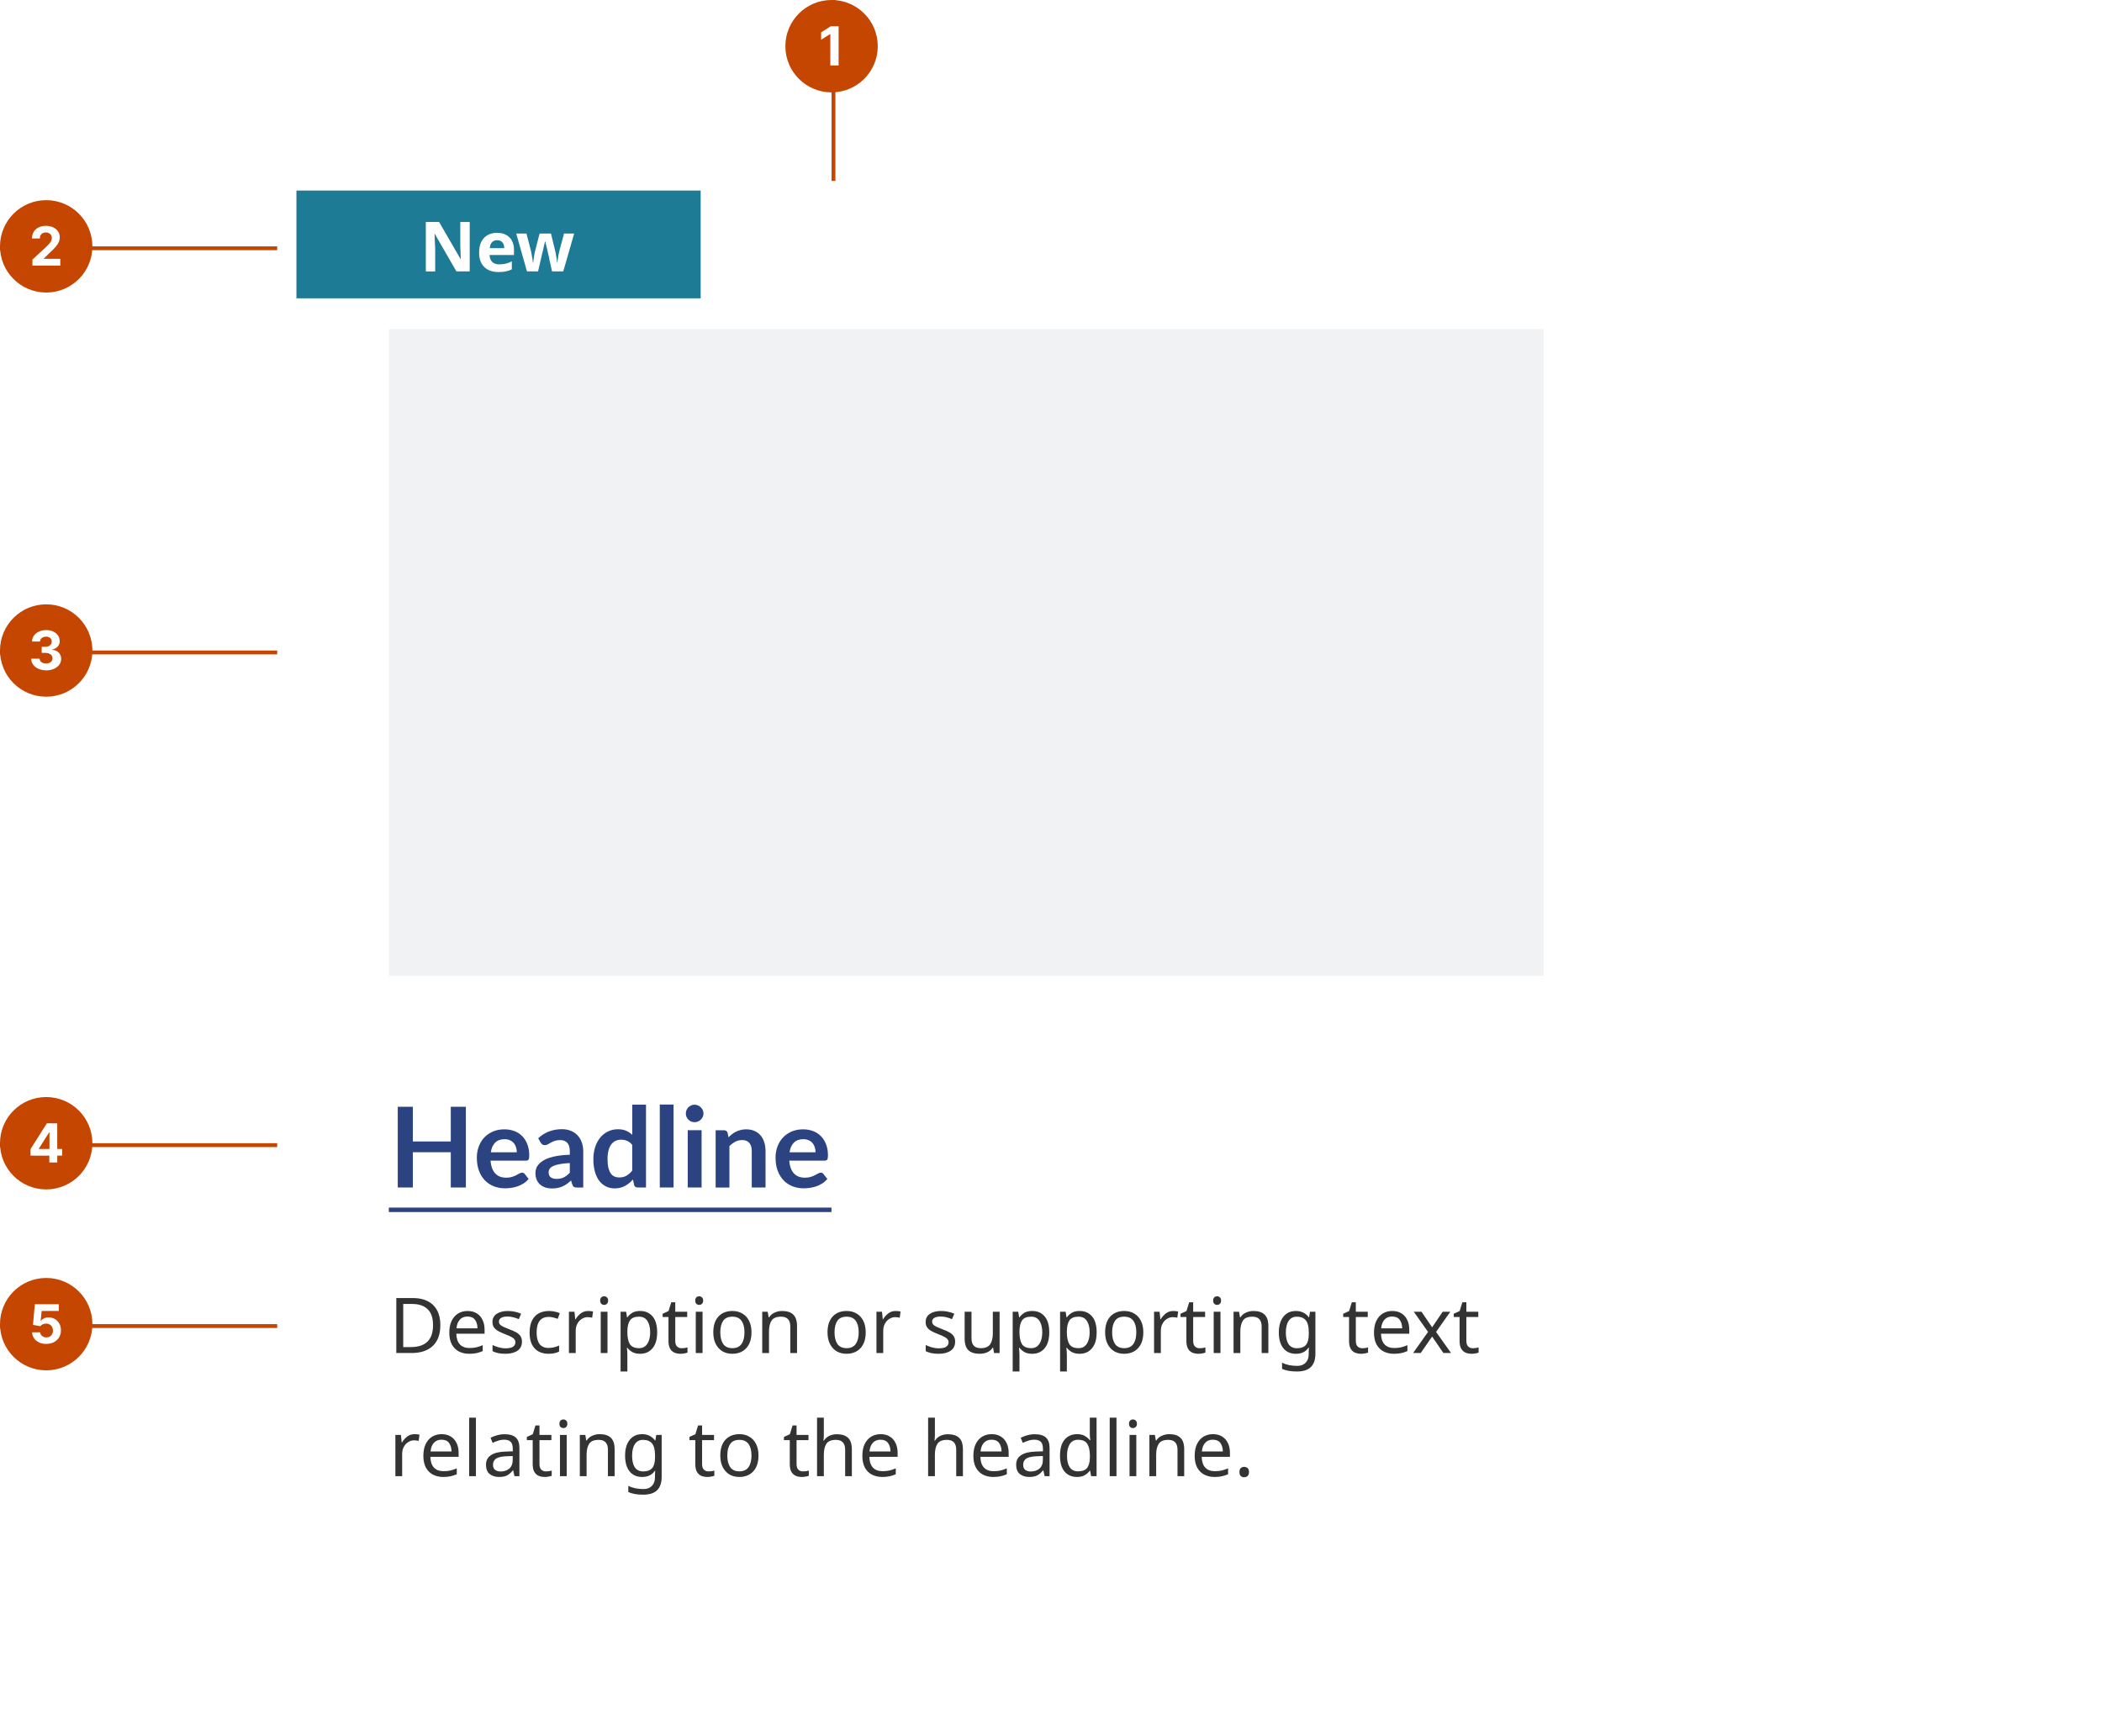 <?xml version="1.0" encoding="UTF-8"?><svg id="a" xmlns="http://www.w3.org/2000/svg" xmlns:xlink="http://www.w3.org/1999/xlink" width="546" height="451" viewBox="0 0 546 451"><defs><filter id="b" x="47" y="19" width="408" height="439" filterUnits="userSpaceOnUse"><feOffset dx="0" dy="3"/><feGaussianBlur result="c" stdDeviation="10"/><feFlood flood-color="#000" flood-opacity=".2"/><feComposite in2="c" operator="in"/><feComposite in="SourceGraphic"/></filter><clipPath id="d"><rect x="77" y="46.5" width="348" height="378" style="fill:none;"/></clipPath><clipPath id="e"><rect x="101" y="82.5" width="300" height="168" style="fill:none;"/></clipPath><clipPath id="f"><rect y="332" width="72" height="24" style="fill:none;"/></clipPath><clipPath id="g"><path d="M12,332h0c6.63,0,12,5.37,12,12s-5.37,12-12,12-12-5.37-12-12,5.37-12,12-12Z" style="fill:none;"/></clipPath><clipPath id="h"><rect y="285" width="72" height="24" style="fill:none;"/></clipPath><clipPath id="i"><path d="M12,285h0c6.63,0,12,5.37,12,12s-5.37,12-12,12-12-5.37-12-12,5.37-12,12-12Z" style="fill:none;"/></clipPath><clipPath id="j"><rect y="157" width="72" height="24" style="fill:none;"/></clipPath><clipPath id="k"><path d="M12,157h0c6.63,0,12,5.37,12,12s-5.37,12-12,12-12-5.37-12-12,5.37-12,12-12Z" style="fill:none;"/></clipPath><clipPath id="l"><rect y="52" width="72" height="24" style="fill:none;"/></clipPath><clipPath id="m"><path d="M12,52h0c6.63,0,12,5.37,12,12s-5.37,12-12,12S0,70.63,0,64s5.37-12,12-12Z" style="fill:none;"/></clipPath><clipPath id="n"><rect x="204" width="24" height="47" style="fill:none;"/></clipPath><clipPath id="o"><path d="M216,0h0c6.63,0,12,5.37,12,12s-5.37,12-12,12-12-5.37-12-12,5.37-12,12-12Z" style="fill:none;"/></clipPath></defs><g style="filter:url(#b);"><g style="clip-path:url(#d);"><rect x="77" y="46.5" width="348" height="378" style="fill:#fff;"/><g style="clip-path:url(#e);"><rect x="101" y="82.5" width="300" height="168" style="fill:#f1f2f3;"/></g><path d="M121.01,284.53v20.97h-3.92v-9.16h-9.85v9.16h-3.92v-20.97h3.92v9.02h9.85v-9.02h3.92ZM134.24,296.35c0-.46-.07-.9-.2-1.3-.13-.42-.32-.78-.58-1.09-.26-.31-.59-.55-1-.73-.4-.18-.86-.28-1.39-.28-1.04,0-1.85.3-2.45.89-.59.59-.97,1.43-1.13,2.51h6.76ZM127.42,298.51c.06.76.19,1.43.41,1.99.21.55.49,1.01.84,1.38.35.36.76.63,1.23.81.48.17,1.01.26,1.6.26s1.08-.07,1.49-.2c.43-.14.79-.29,1.1-.45.32-.16.59-.31.83-.45.24-.14.47-.2.7-.2.3,0,.52.11.67.33l1.03,1.3c-.4.46-.84.86-1.33,1.17-.49.31-1.01.56-1.55.75-.53.18-1.08.31-1.64.39-.55.08-1.09.12-1.61.12-1.03,0-2-.17-2.89-.51-.89-.35-1.66-.86-2.32-1.52-.66-.68-1.18-1.51-1.55-2.49-.38-.99-.57-2.15-.57-3.45,0-1.02.16-1.97.49-2.86.33-.9.8-1.68,1.41-2.33.62-.67,1.37-1.19,2.25-1.58.89-.39,1.89-.58,3-.58.94,0,1.8.15,2.6.45.79.3,1.47.74,2.04,1.32.57.57,1.01,1.28,1.33,2.12.33.83.49,1.78.49,2.86,0,.54-.06.91-.17,1.1-.12.18-.34.28-.67.28h-9.21ZM148.01,299.15c-1.04.05-1.9.14-2.61.28-.71.13-1.27.29-1.7.49-.42.2-.73.44-.91.71-.18.27-.28.57-.28.88,0,.63.18,1.08.55,1.35.38.27.87.41,1.47.41.73,0,1.37-.13,1.9-.39.54-.27,1.07-.68,1.58-1.22v-2.51ZM139.8,292.7c1.71-1.57,3.77-2.35,6.18-2.35.87,0,1.65.15,2.33.44.69.28,1.27.68,1.74,1.19.47.5.83,1.11,1.07,1.81.25.71.38,1.48.38,2.32v9.4h-1.62c-.34,0-.6-.05-.78-.14-.18-.11-.33-.31-.44-.62l-.32-1.07c-.38.34-.74.64-1.1.9-.36.25-.73.46-1.12.64-.39.17-.8.3-1.25.39-.43.1-.92.14-1.45.14-.63,0-1.21-.08-1.74-.25-.53-.17-.99-.43-1.38-.77-.39-.34-.69-.76-.9-1.26-.21-.5-.32-1.09-.32-1.75,0-.38.06-.75.19-1.12.12-.38.33-.73.61-1.07.29-.34.66-.66,1.12-.96.46-.3,1.01-.56,1.67-.78.67-.22,1.44-.4,2.32-.54.88-.14,1.89-.23,3.02-.26v-.87c0-1-.21-1.73-.64-2.2-.43-.48-1.04-.73-1.84-.73-.58,0-1.06.07-1.45.2-.38.14-.71.29-1,.46-.29.16-.56.31-.8.45-.23.14-.49.2-.78.2-.25,0-.46-.06-.64-.19-.17-.14-.31-.29-.42-.46l-.64-1.15ZM164.22,294.42c-.41-.49-.85-.84-1.33-1.04-.47-.2-.99-.3-1.54-.3s-1.03.1-1.46.3-.81.51-1.12.93c-.31.41-.55.93-.71,1.57-.16.63-.25,1.37-.25,2.23s.07,1.61.2,2.22c.15.6.35,1.09.61,1.48.26.38.58.65.96.83.38.16.8.25,1.26.25.74,0,1.38-.15,1.9-.46.52-.31,1.01-.75,1.48-1.32v-6.67ZM167.8,283.95v21.55h-2.19c-.47,0-.77-.22-.9-.65l-.3-1.43c-.6.69-1.29,1.24-2.07,1.67-.77.43-1.68.64-2.71.64-.81,0-1.56-.17-2.23-.51-.68-.34-1.26-.83-1.75-1.46-.48-.65-.86-1.45-1.13-2.39-.26-.95-.39-2.03-.39-3.25,0-1.1.15-2.13.45-3.07.3-.95.73-1.77,1.29-2.46.56-.7,1.23-1.24,2.01-1.62.78-.4,1.66-.6,2.64-.6.83,0,1.54.13,2.13.39.59.26,1.12.61,1.58,1.06v-7.84h3.58ZM174.96,283.95v21.55h-3.58v-21.55h3.58ZM182.24,290.62v14.88h-3.6v-14.88h3.6ZM182.73,286.29c0,.31-.06.6-.19.87-.12.27-.29.51-.51.71-.2.2-.45.37-.73.49-.28.12-.58.17-.9.17s-.6-.06-.88-.17c-.27-.13-.51-.29-.71-.49-.2-.2-.37-.44-.49-.71-.12-.27-.17-.56-.17-.87s.06-.62.17-.9c.13-.28.29-.52.49-.73.2-.2.44-.36.71-.48.28-.13.58-.19.88-.19s.62.06.9.19c.28.12.52.27.73.48.21.2.38.45.51.73.13.28.19.58.19.9ZM189.24,292.45c.3-.3.61-.58.94-.83.34-.26.69-.48,1.06-.65.38-.18.78-.32,1.2-.42.43-.11.89-.16,1.39-.16.81,0,1.53.14,2.16.42.63.27,1.15.66,1.57,1.16.43.49.74,1.09.96,1.78.22.69.33,1.45.33,2.28v9.47h-3.58v-9.47c0-.91-.21-1.61-.62-2.1-.42-.5-1.05-.75-1.9-.75-.62,0-1.2.14-1.74.42-.54.28-1.05.66-1.54,1.15v10.76h-3.58v-14.88h2.19c.46,0,.77.22.91.65l.25,1.18ZM211.84,296.35c0-.46-.07-.9-.2-1.3-.13-.42-.32-.78-.58-1.09-.26-.31-.6-.55-1-.73-.4-.18-.86-.28-1.39-.28-1.03,0-1.85.3-2.45.89-.59.59-.97,1.43-1.13,2.51h6.76ZM205.01,298.51c.06.76.19,1.43.41,1.99.21.55.49,1.01.84,1.38.35.36.76.63,1.23.81.48.17,1.01.26,1.6.26s1.08-.07,1.49-.2c.43-.14.79-.29,1.1-.45.32-.16.6-.31.83-.45.24-.14.47-.2.7-.2.3,0,.52.11.67.33l1.03,1.3c-.4.46-.84.86-1.33,1.17-.49.31-1.01.56-1.55.75-.53.18-1.08.31-1.64.39-.55.08-1.09.12-1.61.12-1.04,0-2-.17-2.89-.51-.89-.35-1.66-.86-2.32-1.52-.66-.68-1.17-1.51-1.55-2.49-.38-.99-.57-2.15-.57-3.45,0-1.02.16-1.97.49-2.86.33-.9.8-1.68,1.41-2.33.62-.67,1.37-1.19,2.25-1.58.89-.39,1.89-.58,3-.58.94,0,1.8.15,2.6.45.79.3,1.47.74,2.04,1.32.57.57,1.01,1.28,1.33,2.12.33.83.49,1.78.49,2.86,0,.54-.06.91-.17,1.1-.12.18-.34.28-.67.28h-9.21Z" style="fill:#2b4380;"/><path d="M101,310.72h114.98v1.16h-114.98v-1.16Z" style="fill:#2b4380;"/><path d="M114.38,341.22c0,2.41-.66,4.23-1.98,5.46-1.31,1.21-3.13,1.82-5.48,1.82h-3.98v-14.28h4.4c1.44,0,2.69.27,3.74.8,1.05.53,1.87,1.32,2.44,2.36.57,1.03.86,2.31.86,3.84ZM112.48,341.28c0-1.91-.47-3.3-1.42-4.18-.93-.89-2.26-1.34-3.98-1.34h-2.34v11.2h1.94c3.87,0,5.8-1.89,5.8-5.68ZM121.45,337.58c.92,0,1.71.2,2.36.6.67.4,1.17.97,1.52,1.7.36.72.54,1.57.54,2.54v1.06h-7.34c.03,1.21.33,2.14.92,2.78.6.63,1.43.94,2.5.94.68,0,1.28-.06,1.8-.18.53-.13,1.08-.32,1.64-.56v1.54c-.55.24-1.09.41-1.62.52-.53.12-1.17.18-1.9.18-1.01,0-1.91-.21-2.7-.62-.77-.41-1.38-1.03-1.82-1.84-.43-.83-.64-1.83-.64-3.02s.19-2.18.58-3.02c.4-.84.95-1.49,1.66-1.94.72-.45,1.55-.68,2.5-.68ZM121.43,339.02c-.84,0-1.51.27-2,.82-.48.53-.77,1.28-.86,2.24h5.46c-.01-.91-.23-1.64-.64-2.2-.41-.57-1.07-.86-1.96-.86ZM135.58,345.54c0,1.04-.39,1.83-1.16,2.36-.77.53-1.81.8-3.12.8-.75,0-1.39-.06-1.94-.18-.53-.12-1.01-.29-1.42-.5v-1.6c.43.21.94.41,1.54.6.61.17,1.23.26,1.86.26.89,0,1.54-.14,1.94-.42.4-.29.6-.68.6-1.16,0-.27-.07-.51-.22-.72-.15-.21-.41-.43-.8-.64-.37-.21-.91-.45-1.62-.72-.69-.27-1.29-.53-1.78-.8-.49-.27-.87-.59-1.14-.96-.27-.37-.4-.85-.4-1.44,0-.91.37-1.61,1.1-2.1.75-.49,1.72-.74,2.92-.74.65,0,1.26.07,1.82.2.57.12,1.11.29,1.6.52l-.6,1.4c-.45-.19-.93-.35-1.42-.48-.49-.13-1-.2-1.52-.2-.72,0-1.27.12-1.66.36-.37.23-.56.54-.56.94,0,.29.09.55.26.76.17.2.46.4.86.6.41.19.96.41,1.64.68.68.25,1.26.51,1.74.78.48.27.85.59,1.1.98.25.37.38.85.38,1.42ZM142.47,348.7c-.95,0-1.79-.19-2.54-.58-.73-.39-1.31-.99-1.74-1.8-.41-.81-.62-1.85-.62-3.12s.22-2.39.66-3.22,1.03-1.43,1.78-1.82c.76-.39,1.62-.58,2.58-.58.55,0,1.07.06,1.58.18.51.11.92.24,1.24.4l-.54,1.46c-.32-.12-.69-.23-1.12-.34-.43-.11-.83-.16-1.2-.16-2.11,0-3.16,1.35-3.16,4.06,0,1.29.25,2.29.76,2.98.52.68,1.29,1.02,2.3,1.02.59,0,1.1-.06,1.54-.18.45-.12.87-.27,1.24-.44v1.56c-.36.19-.76.33-1.2.42-.43.11-.95.16-1.56.16ZM152.78,337.58c.2,0,.41.01.64.04.24.01.45.04.62.08l-.22,1.62c-.17-.04-.37-.07-.58-.1-.2-.03-.39-.04-.58-.04-.55,0-1.06.15-1.54.46-.48.29-.87.71-1.16,1.26-.28.53-.42,1.16-.42,1.88v5.72h-1.76v-10.72h1.44l.2,1.96h.08c.35-.59.79-1.09,1.34-1.52s1.19-.64,1.94-.64ZM156.94,333.76c.27,0,.5.09.7.28.21.17.32.45.32.84s-.11.65-.32.84c-.2.19-.43.28-.7.28-.29,0-.54-.09-.74-.28s-.3-.47-.3-.84.1-.67.3-.84c.2-.19.45-.28.74-.28ZM157.8,337.78v10.72h-1.76v-10.72h1.76ZM166.3,337.58c1.32,0,2.38.46,3.18,1.38.81.92,1.22,2.31,1.22,4.16s-.41,3.21-1.22,4.16c-.8.95-1.87,1.42-3.2,1.42-.83,0-1.51-.15-2.06-.46-.53-.32-.95-.69-1.26-1.1h-.12c.03.23.05.51.08.86s.04.65.04.9v4.4h-1.76v-15.52h1.44l.24,1.46h.08c.32-.47.74-.86,1.26-1.18.52-.32,1.21-.48,2.08-.48ZM165.98,339.06c-1.09,0-1.87.31-2.32.92-.44.61-.67,1.55-.7,2.8v.34c0,1.32.21,2.34.64,3.06.44.71,1.25,1.06,2.42,1.06.65,0,1.19-.18,1.6-.54.43-.36.74-.85.94-1.46.21-.63.32-1.34.32-2.14,0-1.23-.24-2.21-.72-2.94-.47-.73-1.19-1.1-2.18-1.1ZM177.08,347.26c.27,0,.54-.02.82-.06.28-.05.51-.11.68-.16v1.34c-.19.09-.45.17-.8.22-.35.07-.68.1-1,.1-.56,0-1.08-.09-1.56-.28-.47-.2-.85-.54-1.14-1.02-.29-.48-.44-1.15-.44-2.02v-6.24h-1.52v-.84l1.54-.7.7-2.28h1.04v2.46h3.1v1.36h-3.1v6.2c0,.65.15,1.14.46,1.46.32.31.73.46,1.22.46ZM181.63,333.76c.27,0,.5.09.7.28.21.17.32.45.32.84s-.11.65-.32.84c-.2.19-.43.28-.7.28-.29,0-.54-.09-.74-.28-.2-.19-.3-.47-.3-.84s.1-.67.3-.84c.2-.19.45-.28.74-.28ZM182.49,337.78v10.72h-1.76v-10.72h1.76ZM195.2,343.12c0,1.77-.45,3.15-1.36,4.12-.89.97-2.11,1.46-3.64,1.46-.95,0-1.79-.21-2.54-.64-.73-.44-1.31-1.07-1.74-1.9-.43-.84-.64-1.85-.64-3.04,0-1.77.45-3.14,1.34-4.1.89-.96,2.11-1.44,3.64-1.44.97,0,1.83.22,2.56.66.75.43,1.33,1.05,1.74,1.88.43.81.64,1.81.64,3ZM187.1,343.12c0,1.27.25,2.27.74,3.02.51.73,1.31,1.1,2.4,1.1s1.87-.37,2.38-1.1c.51-.75.76-1.75.76-3.02s-.25-2.26-.76-2.98c-.51-.72-1.31-1.08-2.4-1.08s-1.89.36-2.38,1.08c-.49.72-.74,1.71-.74,2.98ZM203.15,337.58c1.28,0,2.25.31,2.9.94.65.61.98,1.61.98,3v6.98h-1.74v-6.86c0-1.72-.8-2.58-2.4-2.58-1.19,0-2.01.33-2.46,1s-.68,1.63-.68,2.88v5.56h-1.76v-10.72h1.42l.26,1.46h.1c.35-.56.83-.97,1.44-1.24.61-.28,1.26-.42,1.94-.42ZM224.87,343.12c0,1.77-.45,3.15-1.36,4.12-.89.97-2.11,1.46-3.64,1.46-.95,0-1.79-.21-2.54-.64-.73-.44-1.31-1.07-1.74-1.9-.43-.84-.64-1.85-.64-3.04,0-1.77.45-3.14,1.34-4.1.89-.96,2.11-1.44,3.64-1.44.97,0,1.83.22,2.56.66.75.43,1.33,1.05,1.74,1.88.43.81.64,1.81.64,3ZM216.77,343.12c0,1.27.25,2.27.74,3.02.51.73,1.31,1.1,2.4,1.1s1.87-.37,2.38-1.1c.51-.75.76-1.75.76-3.02s-.25-2.26-.76-2.98c-.51-.72-1.31-1.08-2.4-1.08s-1.89.36-2.38,1.08c-.49.72-.74,1.71-.74,2.98ZM232.66,337.58c.2,0,.41.01.64.04.24.01.45.04.62.08l-.22,1.62c-.17-.04-.37-.07-.58-.1-.2-.03-.39-.04-.58-.04-.55,0-1.06.15-1.54.46-.48.29-.87.71-1.16,1.26-.28.53-.42,1.16-.42,1.88v5.72h-1.76v-10.72h1.44l.2,1.96h.08c.35-.59.79-1.09,1.34-1.52.55-.43,1.19-.64,1.94-.64ZM248.1,345.54c0,1.04-.39,1.83-1.16,2.36-.77.53-1.81.8-3.12.8-.75,0-1.39-.06-1.94-.18-.53-.12-1.01-.29-1.42-.5v-1.6c.43.21.94.41,1.54.6.61.17,1.23.26,1.86.26.89,0,1.54-.14,1.94-.42.4-.29.6-.68.6-1.16,0-.27-.07-.51-.22-.72-.15-.21-.41-.43-.8-.64-.37-.21-.91-.45-1.62-.72-.69-.27-1.29-.53-1.78-.8s-.87-.59-1.14-.96c-.27-.37-.4-.85-.4-1.44,0-.91.37-1.61,1.1-2.1.75-.49,1.72-.74,2.92-.74.65,0,1.26.07,1.82.2.57.12,1.11.29,1.6.52l-.6,1.4c-.45-.19-.93-.35-1.42-.48s-1-.2-1.52-.2c-.72,0-1.27.12-1.66.36-.37.23-.56.54-.56.94,0,.29.09.55.26.76.17.2.46.4.86.6.41.19.96.41,1.64.68.68.25,1.26.51,1.74.78.48.27.85.59,1.1.98.25.37.38.85.38,1.42ZM259.65,337.78v10.72h-1.44l-.26-1.42h-.08c-.35.56-.83.97-1.44,1.24-.61.25-1.27.38-1.96.38-1.29,0-2.27-.31-2.92-.92-.65-.63-.98-1.62-.98-2.98v-7.02h1.78v6.9c0,1.71.79,2.56,2.38,2.56,1.19,0,2.01-.33,2.46-1,.47-.67.7-1.63.7-2.88v-5.58h1.76ZM268.15,337.58c1.32,0,2.38.46,3.18,1.38.81.92,1.22,2.31,1.22,4.16s-.41,3.21-1.22,4.16c-.8.95-1.87,1.42-3.2,1.42-.83,0-1.51-.15-2.06-.46-.53-.32-.95-.69-1.26-1.1h-.12c.03.23.05.51.08.86.03.35.04.65.04.9v4.4h-1.76v-15.52h1.44l.24,1.46h.08c.32-.47.74-.86,1.26-1.18.52-.32,1.21-.48,2.08-.48ZM267.83,339.06c-1.09,0-1.87.31-2.32.92-.44.61-.67,1.55-.7,2.8v.34c0,1.32.21,2.34.64,3.06.44.71,1.25,1.06,2.42,1.06.65,0,1.19-.18,1.6-.54.43-.36.74-.85.94-1.46.21-.63.32-1.34.32-2.14,0-1.23-.24-2.21-.72-2.94-.47-.73-1.19-1.1-2.18-1.1ZM280.46,337.58c1.32,0,2.38.46,3.18,1.38.81.92,1.22,2.31,1.22,4.16s-.41,3.21-1.22,4.16c-.8.95-1.87,1.42-3.2,1.42-.83,0-1.51-.15-2.06-.46-.53-.32-.95-.69-1.26-1.1h-.12c.03.23.05.51.08.86.03.35.04.65.04.9v4.4h-1.76v-15.52h1.44l.24,1.46h.08c.32-.47.74-.86,1.26-1.18.52-.32,1.21-.48,2.08-.48ZM280.14,339.06c-1.09,0-1.87.31-2.32.92-.44.61-.67,1.55-.7,2.8v.34c0,1.32.21,2.34.64,3.06.44.71,1.25,1.06,2.42,1.06.65,0,1.19-.18,1.6-.54.43-.36.74-.85.94-1.46.21-.63.32-1.34.32-2.14,0-1.23-.24-2.21-.72-2.94-.47-.73-1.19-1.1-2.18-1.1ZM296.98,343.12c0,1.77-.45,3.15-1.36,4.12-.89.97-2.11,1.46-3.64,1.46-.95,0-1.79-.21-2.54-.64-.73-.44-1.31-1.07-1.74-1.9-.43-.84-.64-1.85-.64-3.04,0-1.77.45-3.14,1.34-4.1.89-.96,2.11-1.44,3.64-1.44.97,0,1.83.22,2.56.66.75.43,1.33,1.05,1.74,1.88.43.81.64,1.81.64,3ZM288.88,343.12c0,1.27.25,2.27.74,3.02.51.73,1.31,1.1,2.4,1.1s1.87-.37,2.38-1.1c.51-.75.76-1.75.76-3.02s-.25-2.26-.76-2.98c-.51-.72-1.31-1.08-2.4-1.08s-1.89.36-2.38,1.08c-.49.72-.74,1.71-.74,2.98ZM304.77,337.58c.2,0,.41.01.64.04.24.01.45.04.62.08l-.22,1.62c-.17-.04-.37-.07-.58-.1-.2-.03-.39-.04-.58-.04-.55,0-1.06.15-1.54.46-.48.29-.87.71-1.16,1.26-.28.53-.42,1.16-.42,1.88v5.72h-1.76v-10.72h1.44l.2,1.96h.08c.35-.59.79-1.09,1.34-1.52.55-.43,1.19-.64,1.94-.64ZM311.61,347.26c.27,0,.54-.02.82-.06.28-.05.51-.11.68-.16v1.34c-.19.09-.45.17-.8.22-.35.07-.68.1-1,.1-.56,0-1.08-.09-1.56-.28-.47-.2-.85-.54-1.14-1.02-.29-.48-.44-1.15-.44-2.02v-6.24h-1.52v-.84l1.54-.7.7-2.28h1.04v2.46h3.1v1.36h-3.1v6.2c0,.65.15,1.14.46,1.46.32.31.73.46,1.22.46ZM316.16,333.76c.27,0,.5.09.7.28.21.17.32.45.32.84s-.11.65-.32.84c-.2.19-.43.28-.7.28-.29,0-.54-.09-.74-.28-.2-.19-.3-.47-.3-.84s.1-.67.3-.84c.2-.19.45-.28.74-.28ZM317.02,337.78v10.72h-1.76v-10.72h1.76ZM325.58,337.58c1.28,0,2.25.31,2.9.94.65.61.98,1.61.98,3v6.98h-1.74v-6.86c0-1.72-.8-2.58-2.4-2.58-1.19,0-2.01.33-2.46,1s-.68,1.63-.68,2.88v5.56h-1.76v-10.72h1.42l.26,1.46h.1c.35-.56.83-.97,1.44-1.24.61-.28,1.26-.42,1.94-.42ZM336.58,337.58c.71,0,1.34.13,1.9.4.57.27,1.06.67,1.46,1.22h.1l.24-1.42h1.4v10.9c0,1.53-.39,2.69-1.18,3.46-.77.77-1.98,1.16-3.62,1.16s-2.86-.23-3.86-.68v-1.62c1.05.56,2.37.84,3.96.84.92,0,1.64-.27,2.16-.82.53-.53.8-1.27.8-2.2v-.42c0-.16,0-.39.02-.68.01-.31.03-.52.04-.64h-.08c-.72,1.08-1.83,1.62-3.32,1.62-1.39,0-2.47-.49-3.26-1.46-.77-.97-1.16-2.33-1.16-4.08s.39-3.06,1.16-4.06c.79-1.01,1.87-1.52,3.24-1.52ZM336.82,339.06c-.89,0-1.59.36-2.08,1.08-.49.71-.74,1.72-.74,3.04s.24,2.33.72,3.04c.49.69,1.21,1.04,2.14,1.04,1.08,0,1.87-.29,2.36-.86.49-.59.74-1.53.74-2.82v-.42c0-1.47-.25-2.51-.76-3.14-.51-.64-1.3-.96-2.38-.96ZM353.86,347.26c.27,0,.54-.02.82-.06.28-.05.51-.11.68-.16v1.34c-.19.09-.45.17-.8.22-.35.07-.68.1-1,.1-.56,0-1.08-.09-1.56-.28-.47-.2-.85-.54-1.14-1.02-.29-.48-.44-1.15-.44-2.02v-6.24h-1.52v-.84l1.54-.7.7-2.28h1.04v2.46h3.1v1.36h-3.1v6.2c0,.65.15,1.14.46,1.46.32.31.73.46,1.22.46ZM361.64,337.58c.92,0,1.71.2,2.36.6.67.4,1.17.97,1.52,1.7.36.72.54,1.57.54,2.54v1.06h-7.34c.03,1.21.33,2.14.92,2.78.6.63,1.43.94,2.5.94.68,0,1.28-.06,1.8-.18.53-.13,1.08-.32,1.64-.56v1.54c-.55.24-1.09.41-1.62.52-.53.12-1.17.18-1.9.18-1.01,0-1.91-.21-2.7-.62-.77-.41-1.38-1.03-1.82-1.84-.43-.83-.64-1.83-.64-3.02s.19-2.18.58-3.02c.4-.84.95-1.49,1.66-1.94.72-.45,1.55-.68,2.5-.68ZM361.62,339.02c-.84,0-1.51.27-2,.82-.48.53-.77,1.28-.86,2.24h5.46c-.01-.91-.23-1.64-.64-2.2-.41-.57-1.07-.86-1.96-.86ZM370.94,343.02l-3.7-5.24h2l2.76,4.04,2.74-4.04h1.98l-3.7,5.24,3.9,5.48h-2l-2.92-4.28-2.96,4.28h-1.98l3.88-5.48ZM382.57,347.26c.27,0,.54-.02.82-.06.28-.05.51-.11.68-.16v1.34c-.19.09-.45.17-.8.22-.35.07-.68.1-1,.1-.56,0-1.08-.09-1.56-.28-.47-.2-.85-.54-1.14-1.02-.29-.48-.44-1.15-.44-2.02v-6.24h-1.52v-.84l1.54-.7.7-2.28h1.04v2.46h3.1v1.36h-3.1v6.2c0,.65.15,1.14.46,1.46.32.31.73.46,1.22.46ZM107.7,369.58c.2,0,.41.01.64.04.24.01.45.04.62.08l-.22,1.62c-.17-.04-.37-.07-.58-.1-.2-.03-.39-.04-.58-.04-.55,0-1.06.15-1.54.46-.48.29-.87.71-1.16,1.26-.28.53-.42,1.16-.42,1.88v5.72h-1.76v-10.72h1.44l.2,1.96h.08c.35-.59.79-1.09,1.34-1.52.55-.43,1.19-.64,1.94-.64ZM114.71,369.58c.92,0,1.71.2,2.36.6.67.4,1.17.97,1.52,1.7.36.72.54,1.57.54,2.54v1.06h-7.34c.03,1.21.33,2.14.92,2.78.6.63,1.43.94,2.5.94.68,0,1.28-.06,1.8-.18.53-.13,1.08-.32,1.64-.56v1.54c-.55.24-1.09.41-1.62.52-.53.12-1.17.18-1.9.18-1.01,0-1.91-.21-2.7-.62-.77-.41-1.38-1.03-1.82-1.84-.43-.83-.64-1.83-.64-3.02s.19-2.18.58-3.02c.4-.84.95-1.49,1.66-1.94.72-.45,1.55-.68,2.5-.68ZM114.69,371.02c-.84,0-1.51.27-2,.82-.48.53-.77,1.28-.86,2.24h5.46c-.01-.91-.23-1.64-.64-2.2-.41-.57-1.07-.86-1.96-.86ZM123.62,380.5h-1.76v-15.2h1.76v15.2ZM131.08,369.6c1.31,0,2.27.29,2.9.86.63.57.94,1.49.94,2.74v7.3h-1.28l-.34-1.52h-.08c-.47.59-.96,1.02-1.48,1.3-.51.28-1.21.42-2.12.42-.97,0-1.78-.25-2.42-.76-.64-.52-.96-1.33-.96-2.42s.42-1.89,1.26-2.46c.84-.59,2.13-.91,3.88-.96l1.82-.06v-.64c0-.89-.19-1.51-.58-1.86-.39-.35-.93-.52-1.64-.52-.56,0-1.09.09-1.6.26-.51.16-.98.35-1.42.56l-.54-1.32c.47-.25,1.02-.47,1.66-.64.64-.19,1.31-.28,2-.28ZM131.6,375.32c-1.33.05-2.26.27-2.78.64-.51.37-.76.9-.76,1.58,0,.6.18,1.04.54,1.32.37.28.85.42,1.42.42.91,0,1.66-.25,2.26-.74.6-.51.9-1.28.9-2.32v-.96l-1.58.06ZM141.81,379.26c.27,0,.54-.02.82-.06.28-.05.51-.11.68-.16v1.34c-.19.09-.45.17-.8.22-.35.07-.68.1-1,.1-.56,0-1.08-.09-1.56-.28-.47-.2-.85-.54-1.14-1.02-.29-.48-.44-1.15-.44-2.02v-6.24h-1.52v-.84l1.54-.7.7-2.28h1.04v2.46h3.1v1.36h-3.1v6.2c0,.65.15,1.14.46,1.46.32.31.73.46,1.22.46ZM146.35,365.76c.27,0,.5.09.7.28.21.17.32.45.32.84s-.11.65-.32.84c-.2.19-.43.28-.7.28-.29,0-.54-.09-.74-.28s-.3-.47-.3-.84.1-.67.3-.84c.2-.19.45-.28.74-.28ZM147.21,369.78v10.72h-1.76v-10.72h1.76ZM155.77,369.58c1.28,0,2.25.31,2.9.94.65.61.98,1.61.98,3v6.98h-1.74v-6.86c0-1.72-.8-2.58-2.4-2.58-1.19,0-2.01.33-2.46,1s-.68,1.63-.68,2.88v5.56h-1.76v-10.72h1.42l.26,1.46h.1c.35-.56.83-.97,1.44-1.24.61-.28,1.26-.42,1.94-.42ZM166.77,369.58c.71,0,1.34.13,1.9.4.57.27,1.06.67,1.46,1.22h.1l.24-1.42h1.4v10.9c0,1.53-.39,2.69-1.18,3.46-.77.77-1.98,1.16-3.62,1.16s-2.86-.23-3.86-.68v-1.62c1.05.56,2.37.84,3.96.84.92,0,1.64-.27,2.16-.82.53-.53.8-1.27.8-2.2v-.42c0-.16,0-.39.02-.68.01-.31.03-.52.04-.64h-.08c-.72,1.08-1.83,1.62-3.32,1.62-1.39,0-2.47-.49-3.26-1.46-.77-.97-1.16-2.33-1.16-4.08s.39-3.06,1.16-4.06c.79-1.01,1.87-1.52,3.24-1.52ZM167.01,371.06c-.89,0-1.59.36-2.08,1.08-.49.71-.74,1.72-.74,3.04s.24,2.33.72,3.04c.49.69,1.21,1.04,2.14,1.04,1.08,0,1.87-.29,2.36-.86.49-.59.74-1.53.74-2.82v-.42c0-1.47-.25-2.51-.76-3.14-.51-.64-1.3-.96-2.38-.96ZM184.05,379.26c.27,0,.54-.02.82-.06.28-.05.51-.11.68-.16v1.34c-.19.09-.45.17-.8.22-.35.07-.68.1-1,.1-.56,0-1.08-.09-1.56-.28-.47-.2-.85-.54-1.14-1.02-.29-.48-.44-1.15-.44-2.02v-6.24h-1.52v-.84l1.54-.7.7-2.28h1.04v2.46h3.1v1.36h-3.1v6.2c0,.65.15,1.14.46,1.46.32.31.73.46,1.22.46ZM197.02,375.12c0,1.77-.45,3.15-1.36,4.12-.89.97-2.11,1.46-3.64,1.46-.95,0-1.79-.21-2.54-.64-.73-.44-1.31-1.07-1.74-1.9-.43-.84-.64-1.85-.64-3.04,0-1.77.45-3.14,1.34-4.1.89-.96,2.11-1.44,3.64-1.44.97,0,1.83.22,2.56.66.75.43,1.33,1.05,1.74,1.88.43.81.64,1.81.64,3ZM188.92,375.12c0,1.27.25,2.27.74,3.02.51.73,1.31,1.1,2.4,1.1s1.87-.37,2.38-1.1c.51-.75.76-1.75.76-3.02s-.25-2.26-.76-2.98c-.51-.72-1.31-1.08-2.4-1.08s-1.89.36-2.38,1.08c-.49.72-.74,1.71-.74,2.98ZM208.59,379.26c.27,0,.54-.02.82-.06.28-.05.51-.11.68-.16v1.34c-.19.09-.45.17-.8.22-.35.07-.68.1-1,.1-.56,0-1.08-.09-1.56-.28-.47-.2-.85-.54-1.14-1.02-.29-.48-.44-1.15-.44-2.02v-6.24h-1.52v-.84l1.54-.7.7-2.28h1.04v2.46h3.1v1.36h-3.1v6.2c0,.65.15,1.14.46,1.46.32.31.73.46,1.22.46ZM213.99,369.76c0,.53-.03,1.03-.1,1.5h.12c.35-.55.81-.96,1.4-1.24.6-.28,1.25-.42,1.94-.42,1.31,0,2.29.31,2.94.94.65.61.98,1.61.98,2.98v6.98h-1.74v-6.86c0-1.72-.8-2.58-2.4-2.58-1.2,0-2.03.34-2.48,1.02-.44.67-.66,1.63-.66,2.88v5.54h-1.76v-15.2h1.76v4.46ZM228.74,369.58c.92,0,1.71.2,2.36.6.67.4,1.17.97,1.52,1.7.36.72.54,1.57.54,2.54v1.06h-7.34c.03,1.21.33,2.14.92,2.78.6.63,1.43.94,2.5.94.68,0,1.28-.06,1.8-.18.53-.13,1.08-.32,1.64-.56v1.54c-.55.24-1.09.41-1.62.52-.53.12-1.17.18-1.9.18-1.01,0-1.91-.21-2.7-.62-.77-.41-1.38-1.03-1.82-1.84-.43-.83-.64-1.83-.64-3.02s.19-2.18.58-3.02c.4-.84.95-1.49,1.66-1.94.72-.45,1.55-.68,2.5-.68ZM228.71,371.02c-.84,0-1.51.27-2,.82-.48.53-.77,1.28-.86,2.24h5.46c-.01-.91-.23-1.64-.64-2.2-.41-.57-1.07-.86-1.96-.86ZM242.84,369.76c0,.53-.03,1.03-.1,1.5h.12c.35-.55.81-.96,1.4-1.24.6-.28,1.25-.42,1.94-.42,1.31,0,2.29.31,2.94.94.65.61.98,1.61.98,2.98v6.98h-1.74v-6.86c0-1.72-.8-2.58-2.4-2.58-1.2,0-2.03.34-2.48,1.02-.44.67-.66,1.63-.66,2.88v5.54h-1.76v-15.2h1.76v4.46ZM257.58,369.58c.92,0,1.71.2,2.36.6.67.4,1.17.97,1.52,1.7.36.72.54,1.57.54,2.54v1.06h-7.34c.03,1.21.33,2.14.92,2.78.6.63,1.43.94,2.5.94.68,0,1.28-.06,1.8-.18.53-.13,1.08-.32,1.64-.56v1.54c-.55.24-1.09.41-1.62.52-.53.12-1.17.18-1.9.18-1.01,0-1.91-.21-2.7-.62-.77-.41-1.38-1.03-1.82-1.84-.43-.83-.64-1.83-.64-3.02s.19-2.18.58-3.02c.4-.84.95-1.49,1.66-1.94.72-.45,1.55-.68,2.5-.68ZM257.56,371.02c-.84,0-1.51.27-2,.82-.48.53-.77,1.28-.86,2.24h5.46c-.01-.91-.23-1.64-.64-2.2-.41-.57-1.07-.86-1.96-.86ZM268.79,369.6c1.31,0,2.27.29,2.9.86.63.57.94,1.49.94,2.74v7.3h-1.28l-.34-1.52h-.08c-.47.59-.96,1.02-1.48,1.3-.51.28-1.21.42-2.12.42-.97,0-1.78-.25-2.42-.76-.64-.52-.96-1.33-.96-2.42s.42-1.89,1.26-2.46c.84-.59,2.13-.91,3.88-.96l1.82-.06v-.64c0-.89-.19-1.51-.58-1.86-.39-.35-.93-.52-1.64-.52-.56,0-1.09.09-1.6.26-.51.16-.98.35-1.42.56l-.54-1.32c.47-.25,1.02-.47,1.66-.64.64-.19,1.31-.28,2-.28ZM269.31,375.32c-1.33.05-2.26.27-2.78.64-.51.37-.76.9-.76,1.58,0,.6.18,1.04.54,1.32.37.28.85.42,1.42.42.91,0,1.66-.25,2.26-.74.6-.51.9-1.28.9-2.32v-.96l-1.58.06ZM279.74,380.7c-1.33,0-2.4-.46-3.2-1.38-.8-.93-1.2-2.32-1.2-4.16s.4-3.23,1.2-4.16c.81-.95,1.89-1.42,3.22-1.42.83,0,1.5.15,2.02.46.53.31.97.68,1.3,1.12h.12c-.01-.17-.04-.43-.08-.76-.03-.35-.04-.62-.04-.82v-4.28h1.76v15.2h-1.42l-.26-1.44h-.08c-.32.45-.75.84-1.28,1.16-.53.32-1.22.48-2.06.48ZM280.02,379.24c1.13,0,1.93-.31,2.38-.92.47-.63.7-1.57.7-2.82v-.32c0-1.33-.22-2.35-.66-3.06-.44-.72-1.25-1.08-2.44-1.08-.95,0-1.66.38-2.14,1.14-.47.75-.7,1.75-.7,3.02s.23,2.27.7,2.98c.48.71,1.2,1.06,2.16,1.06ZM290.01,380.5h-1.76v-15.2h1.76v15.2ZM294.3,365.76c.27,0,.5.09.7.28.21.17.32.45.32.84s-.11.65-.32.84c-.2.19-.43.28-.7.28-.29,0-.54-.09-.74-.28-.2-.19-.3-.47-.3-.84s.1-.67.3-.84c.2-.19.45-.28.74-.28ZM295.16,369.78v10.72h-1.76v-10.72h1.76ZM303.72,369.58c1.28,0,2.25.31,2.9.94.65.61.98,1.61.98,3v6.98h-1.74v-6.86c0-1.72-.8-2.58-2.4-2.58-1.19,0-2.01.33-2.46,1-.45.67-.68,1.63-.68,2.88v5.56h-1.76v-10.72h1.42l.26,1.46h.1c.35-.56.83-.97,1.44-1.24.61-.28,1.26-.42,1.94-.42ZM315.06,369.58c.92,0,1.71.2,2.36.6.67.4,1.17.97,1.52,1.7.36.72.54,1.57.54,2.54v1.06h-7.34c.03,1.21.33,2.14.92,2.78.6.63,1.43.94,2.5.94.68,0,1.28-.06,1.8-.18.53-.13,1.08-.32,1.64-.56v1.54c-.55.24-1.09.41-1.62.52-.53.12-1.17.18-1.9.18-1.01,0-1.91-.21-2.7-.62-.77-.41-1.38-1.03-1.82-1.84-.43-.83-.64-1.83-.64-3.02s.19-2.18.58-3.02c.4-.84.95-1.49,1.66-1.94.72-.45,1.55-.68,2.5-.68ZM315.04,371.02c-.84,0-1.51.27-2,.82-.48.53-.77,1.28-.86,2.24h5.46c-.01-.91-.23-1.64-.64-2.2-.41-.57-1.07-.86-1.96-.86ZM321.95,379.42c0-.49.12-.84.36-1.04.24-.2.53-.3.86-.3s.64.1.88.3c.25.2.38.55.38,1.04s-.13.83-.38,1.04c-.24.21-.53.32-.88.32s-.62-.11-.86-.32c-.24-.21-.36-.56-.36-1.04Z" style="fill:#333;"/><rect x="77" y="46.5" width="105" height="28" style="fill:#1e7b96;"/><path d="M122.01,67.5h-3.46l-5.6-9.72h-.07c.02.61.05,1.22.07,1.84.04.61.07,1.22.09,1.84v6.05h-2.43v-12.85h3.44l5.58,9.63h.05c-.01-.6-.03-1.19-.05-1.78-.02-.59-.05-1.18-.07-1.76v-6.08h2.45v12.85ZM129.1,57.49c1.36,0,2.43.39,3.22,1.17.79.77,1.19,1.87,1.19,3.29v1.3h-6.34c.02.76.25,1.35.67,1.78.43.43,1.03.65,1.78.65.64,0,1.21-.06,1.73-.18.52-.13,1.05-.33,1.6-.59v2.07c-.48.24-.99.41-1.53.52-.53.12-1.17.18-1.93.18-.98,0-1.85-.18-2.61-.54-.76-.37-1.35-.93-1.78-1.67-.43-.74-.65-1.68-.65-2.81s.19-2.11.58-2.86c.4-.77.94-1.34,1.64-1.73.7-.38,1.51-.58,2.43-.58ZM129.12,59.4c-.52,0-.95.17-1.3.5-.34.34-.53.86-.59,1.57h3.76c-.01-.6-.17-1.09-.47-1.48-.3-.4-.77-.59-1.4-.59ZM142.66,64.06c-.05-.2-.12-.5-.22-.9-.08-.41-.18-.84-.29-1.3-.11-.47-.21-.89-.31-1.28-.1-.4-.16-.68-.2-.86h-.07c-.04.18-.1.47-.2.86-.08.38-.18.81-.29,1.28-.11.46-.21.89-.31,1.3-.1.41-.17.72-.22.94l-.79,3.4h-2.88l-2.79-9.83h2.66l1.13,4.36c.08.3.16.66.22,1.08.07.42.14.83.2,1.22.06.38.1.69.13.92h.07c.01-.17.04-.39.07-.67.04-.29.08-.58.13-.88.06-.3.11-.57.14-.81.05-.25.08-.42.11-.5l1.21-4.72h2.95l1.15,4.72c.05.17.1.44.16.81.07.37.13.75.18,1.13.06.38.09.69.09.92h.07c.02-.2.07-.5.13-.88.06-.4.13-.81.2-1.24.08-.43.17-.8.25-1.1l1.17-4.36h2.63l-2.83,9.83h-2.92l-.76-3.44Z" style="fill:#fff;"/></g></g><g style="clip-path:url(#f);"><rect y="344" width="72" height="1" style="fill:#c54600;"/><g style="clip-path:url(#g);"><path d="M12,332h0c6.63,0,12,5.37,12,12h0c0,6.63-5.37,12-12,12h0c-6.63,0-12-5.37-12-12h0c0-6.63,5.37-12,12-12Z" style="fill:#c54600;"/><path d="M12.03,349.14c-.7,0-1.33-.13-1.88-.39-.55-.26-.98-.61-1.3-1.07-.32-.46-.49-.98-.5-1.56h2.09c.02.39.19.71.5.96.31.24.67.37,1.1.37.34,0,.64-.08.89-.22.26-.15.47-.36.61-.63.15-.27.22-.58.22-.93s-.08-.67-.23-.95c-.15-.27-.36-.48-.62-.64-.27-.15-.57-.23-.91-.23-.3,0-.59.06-.87.18-.28.12-.5.29-.65.5l-1.91-.34.48-5.37h6.22v1.76h-4.45l-.26,2.55h.06c.18-.25.45-.46.81-.63.36-.17.77-.25,1.21-.25.61,0,1.16.14,1.64.43.48.29.86.68,1.14,1.19.28.5.42,1.08.41,1.73,0,.69-.16,1.3-.48,1.83-.32.53-.76.95-1.34,1.25-.57.3-1.23.45-1.99.45Z" style="fill:#fff;"/></g></g><g style="clip-path:url(#h);"><rect y="297" width="72" height="1" style="fill:#c54600;"/><g style="clip-path:url(#i);"><path d="M12,285h0c6.63,0,12,5.37,12,12h0c0,6.63-5.37,12-12,12h0c-6.63,0-12-5.37-12-12h0c0-6.63,5.37-12,12-12Z" style="fill:#c54600;"/><path d="M7.93,300.21v-1.69l4.25-6.7h1.46v2.35h-.87l-2.68,4.24v.08h6.04v1.73H7.93ZM12.81,302v-2.31l.04-.75v-7.12h2.02v10.18h-2.06Z" style="fill:#fff;"/></g></g><g style="clip-path:url(#j);"><rect y="169" width="98" height="1" style="fill:#c54600;"/><g style="clip-path:url(#k);"><path d="M12,157h0c6.63,0,12,5.37,12,12h0c0,6.63-5.37,12-12,12h0c-6.63,0-12-5.37-12-12h0c0-6.63,5.37-12,12-12Z" style="fill:#c54600;"/><path d="M11.97,174.14c-.74,0-1.4-.13-1.98-.38-.58-.26-1.03-.61-1.37-1.06-.33-.45-.5-.98-.51-1.57h2.17c.01.25.09.47.24.66.15.18.35.33.61.43.25.1.54.15.85.15s.62-.06.87-.17c.25-.12.45-.28.59-.48.14-.2.21-.44.21-.71s-.08-.51-.23-.72c-.15-.21-.36-.38-.65-.5-.28-.12-.61-.18-.99-.18h-.95v-1.58h.95c.32,0,.61-.06.86-.17.25-.11.45-.27.59-.47.14-.2.21-.44.21-.71s-.06-.48-.18-.67c-.12-.2-.29-.35-.51-.46-.22-.11-.47-.16-.76-.16s-.56.05-.8.16c-.24.1-.44.25-.58.44-.15.19-.22.42-.23.68h-2.06c0-.59.18-1.1.5-1.55.32-.45.76-.8,1.31-1.05.55-.25,1.18-.38,1.87-.38s1.32.13,1.84.38c.53.26.94.6,1.23,1.03.3.43.44.92.44,1.45,0,.57-.17,1.04-.53,1.43-.35.38-.82.62-1.39.73v.08c.75.1,1.32.36,1.71.78.39.42.59.95.59,1.58,0,.58-.16,1.1-.5,1.55-.33.45-.8.8-1.39,1.06-.59.26-1.27.39-2.03.39Z" style="fill:#fff;"/></g></g><g style="clip-path:url(#l);"><rect y="64" width="72" height="1" style="fill:#c54600;"/><g style="clip-path:url(#m);"><path d="M12,52h0c6.63,0,12,5.37,12,12h0c0,6.63-5.37,12-12,12h0c-6.63,0-12-5.37-12-12h0c0-6.63,5.37-12,12-12Z" style="fill:#c54600;"/><path d="M8.42,69v-1.55l3.62-3.36c.31-.3.57-.57.78-.81.21-.24.37-.47.48-.7.11-.23.16-.48.16-.75,0-.3-.07-.56-.2-.77-.14-.22-.32-.39-.56-.5-.24-.12-.5-.18-.8-.18s-.58.06-.82.19c-.23.13-.41.31-.54.54-.13.24-.19.52-.19.84h-2.04c0-.67.15-1.24.45-1.74.3-.49.72-.87,1.27-1.14.54-.27,1.17-.4,1.88-.4s1.36.13,1.9.39c.54.26.97.61,1.27,1.06.3.45.45.97.45,1.56,0,.38-.08.76-.23,1.14-.15.37-.42.79-.8,1.25-.38.45-.93,1-1.63,1.64l-1.49,1.46v.07h4.28v1.76h-7.26Z" style="fill:#fff;"/></g></g><g style="clip-path:url(#n);"><rect x="216" width="1" height="47" style="fill:#c54600;"/><g style="clip-path:url(#o);"><path d="M216,0h0c6.63,0,12,5.37,12,12h0c0,6.63-5.37,12-12,12h0c-6.63,0-12-5.37-12-12h0c0-6.63,5.37-12,12-12Z" style="fill:#c54600;"/><path d="M217.83,6.82v10.18h-2.15v-8.14h-.06l-2.33,1.46v-1.91l2.52-1.6h2.02Z" style="fill:#fff;"/></g></g></svg>